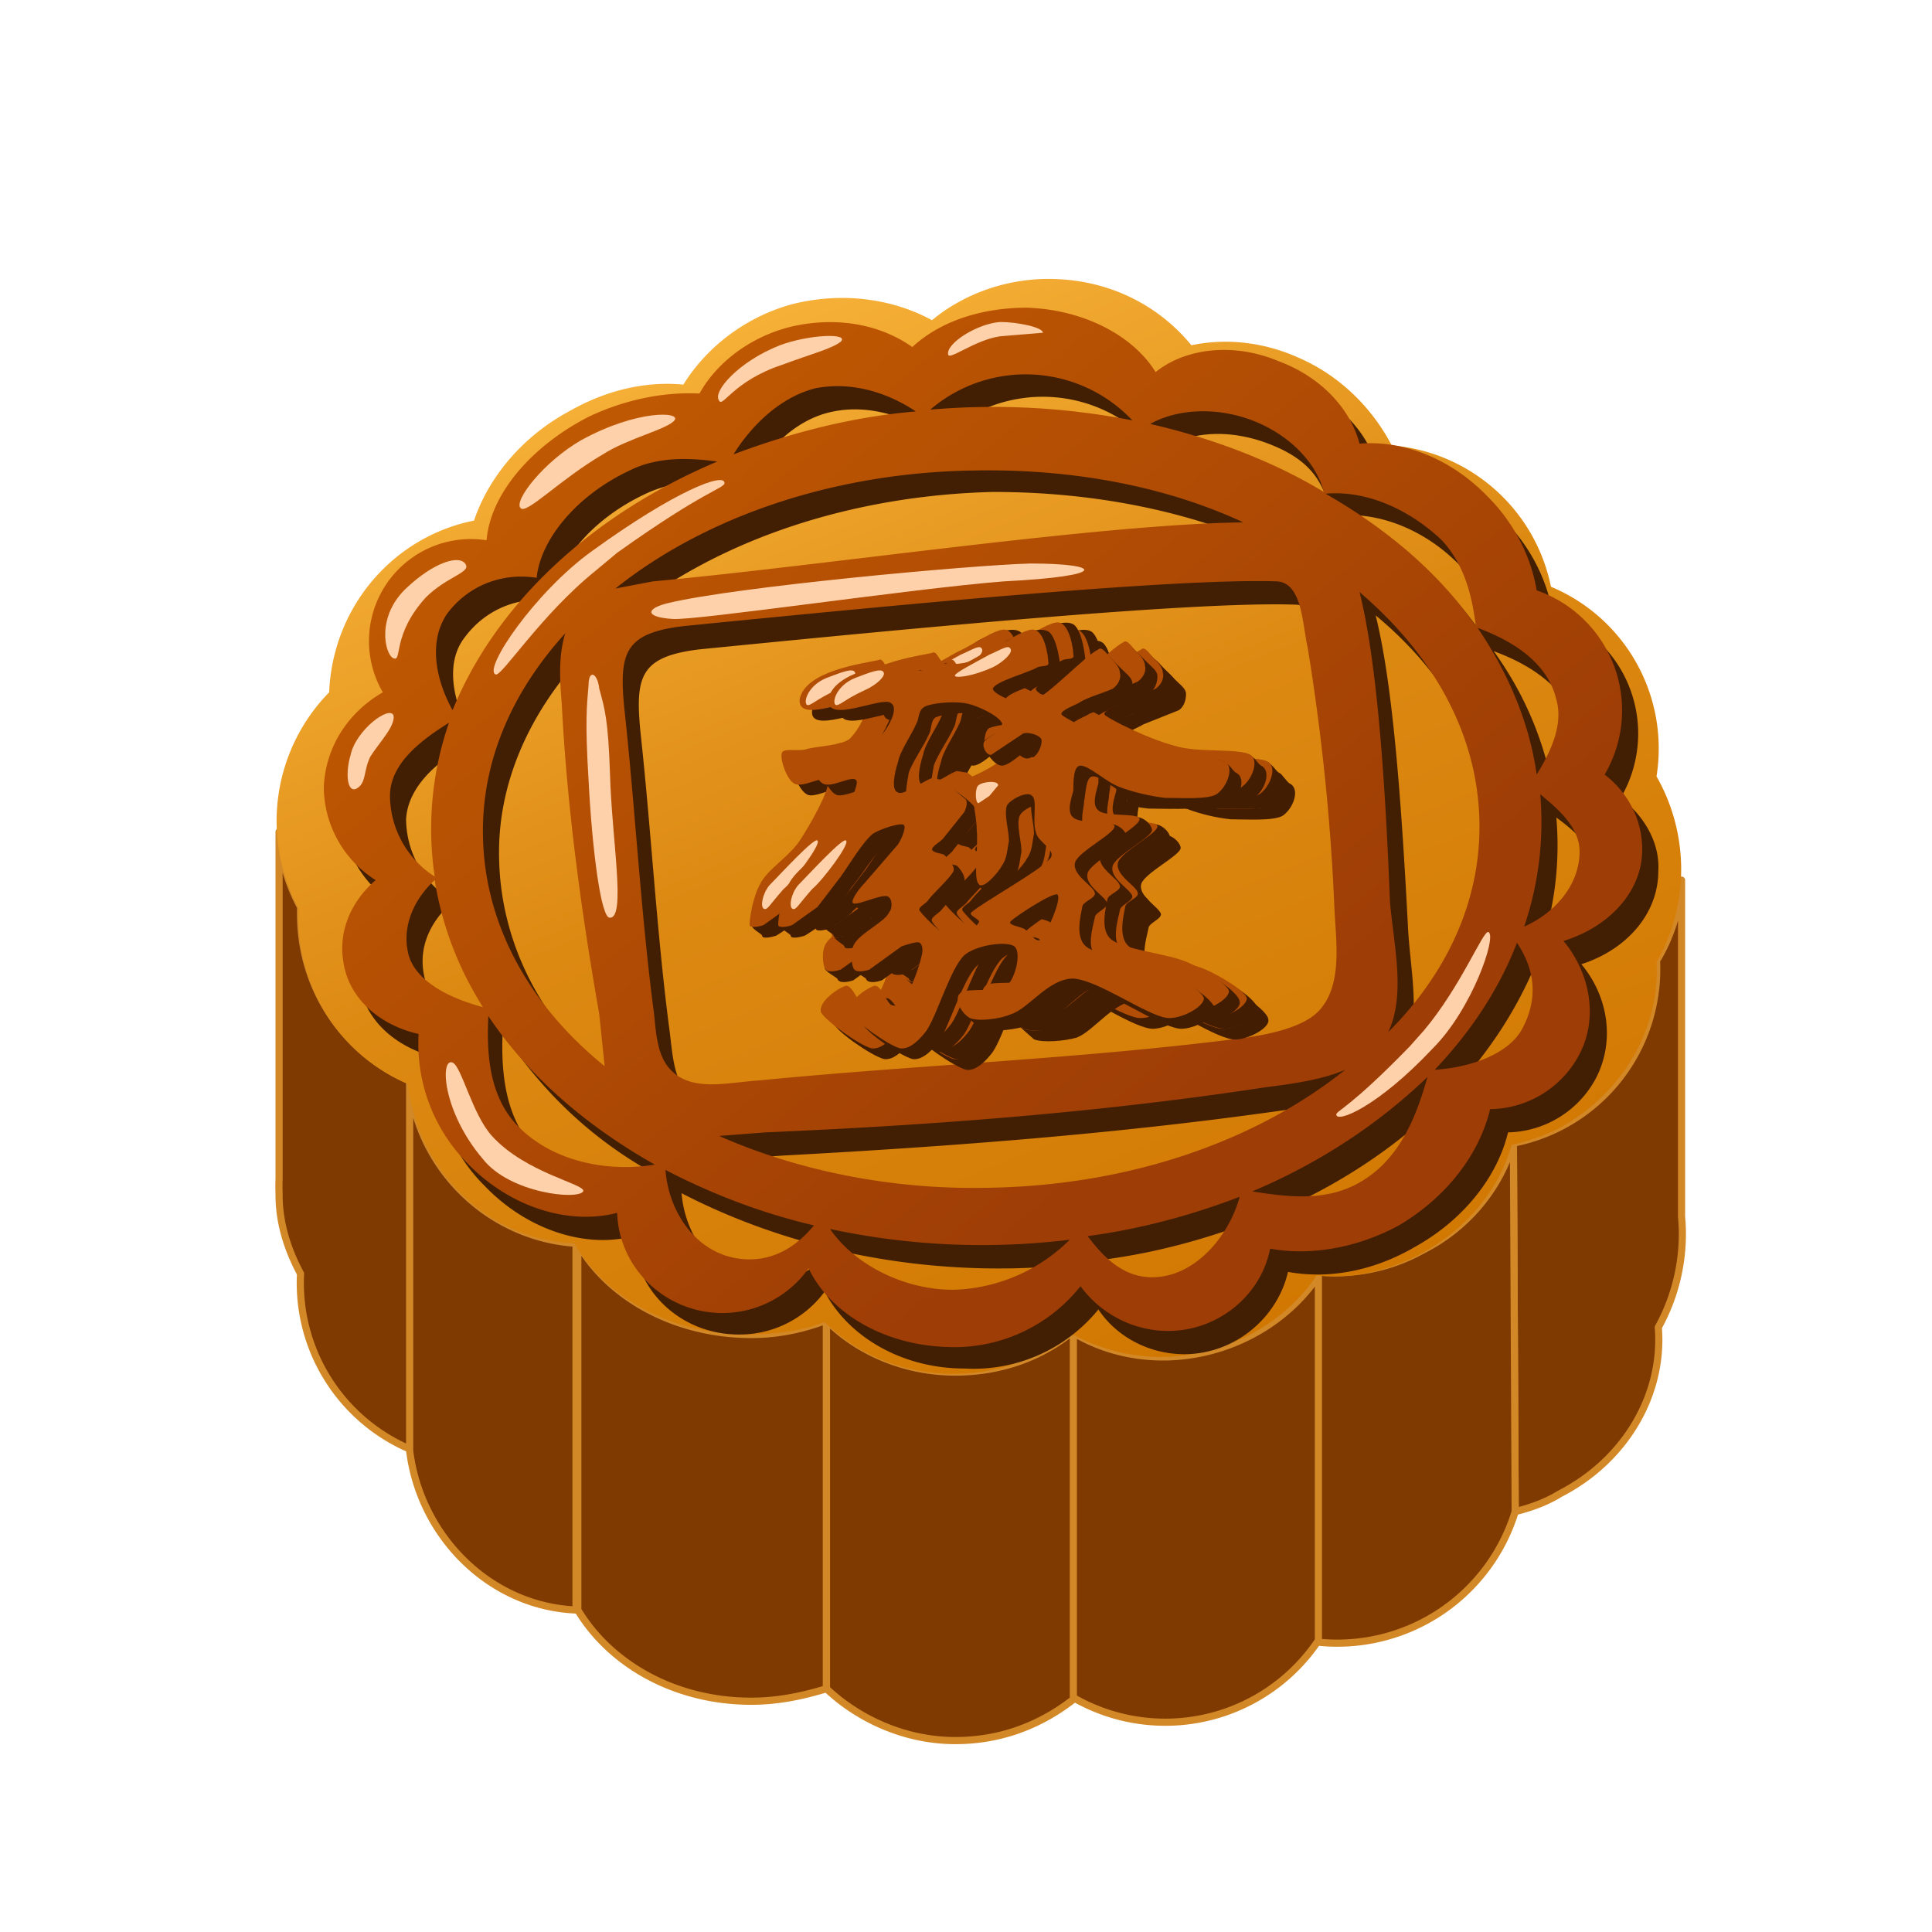 <svg viewBox="0 0 1080 1080" xmlns="http://www.w3.org/2000/svg" xml:space="preserve" fill-rule="evenodd" clip-rule="evenodd" stroke-linecap="round" stroke-linejoin="round" stroke-miterlimit="1.6">
<path fill="none" d="M0 0h1080v1080H0z"/>
<path d="M462 944c-13 4-27 7-42 7-43 0-79-21-97-51V695c17 30 54 51 97 51 15 0 29-3 42-8v206ZM846 639a99 99 0 0 0 80-102c8-13 13-29 14-45v188a108 108 0 0 1-13 62c3 37-18 74-55 93-8 5-17 8-25 10l-1-206Z" fill="#7f3a01" stroke="#d28827" stroke-width="4"/>
<path d="M847 845a104 104 0 0 1-110 73V711c19 2 40-2 58-12 26-13 44-36 51-61l1 206ZM737 917a103 103 0 0 1-137 32V745c20 12 46 17 73 11s50-22 64-43v205ZM600 950c-18 14-40 23-66 23-28 0-54-12-72-29V738c18 18 44 29 72 29 25 0 48-8 66-23v206ZM322 900c-48-2-87-41-93-89V605c5 49 45 87 93 90v205ZM229 810a101 101 0 0 1-61-98c-7-13-12-28-12-44h0v-1a107 107 0 0 1 0-8V465c1 15 5 29 12 42v4c0 42 25 78 61 93v206Z" fill="#7f3a01" stroke="#d28827" stroke-width="4"/>
<path d="M528 3074c18-15 43-24 69-23 31 1 58 15 76 37 19-4 40-2 60 7 23 10 41 28 52 49a99 99 0 0 1 89 79 98 98 0 0 1 59 106 105 105 0 0 1 0 104c2 36-18 73-55 93-8 4-17 7-26 9-7 25-25 47-51 61-19 10-39 14-58 12-14 21-37 37-65 43-26 6-52 1-73-11-17 14-40 23-65 23-28 0-54-11-72-29-13 5-28 7-43 7-42 0-79-20-97-51-48-2-87-40-93-89a101 101 0 0 1-61-98 103 103 0 0 1 17-121c2-48 36-87 81-96 8-24 27-47 53-61 21-12 43-17 64-15 13-21 35-38 61-45 28-7 56-3 78 9Z" fill="url(#a)" transform="translate(-7 -2895)"/>
<path d="M520 207c15-14 38-22 63-22 32 0 59 15 72 36 16-13 43-17 69-7 24 10 41 28 45 46 25-1 52 9 72 31 15 15 24 34 27 52a71 71 0 0 1 38 103c13 10 22 25 21 41 0 24-18 44-43 52 15 18 19 43 8 64a57 57 0 0 1-49 30c-6 25-25 49-52 64-24 14-49 18-71 14-6 26-30 46-58 46-20 0-38-10-48-25a90 90 0 0 1-75 33c-35 0-65-18-78-43a59 59 0 0 1-48 24c-32 0-58-24-59-55-26 7-59-3-83-28a95 95 0 0 1-28-72c-22-6-38-20-42-40-3-17 5-34 19-46a62 62 0 0 1-29-53c0-22 13-41 33-52a57 57 0 0 1 57-86c2-24 24-52 58-68 21-10 43-15 61-13 10-18 30-33 55-39 24-5 48 1 65 13Zm-47 493a404 404 0 0 0 135 6 96 96 0 0 1-66 28c-28-1-55-15-69-34Zm229-18c-6 22-25 44-49 44-16 0-27-10-35-22 30-4 58-12 84-22Zm-321-15c25 13 54 24 84 31-9 11-21 19-37 19-27 0-45-25-47-50Zm426-52c-6 21-14 46-37 59-20 10-42 8-60 5 38-16 71-38 97-64Zm-45-4c-15 6-32 8-47 10-92 13-185 20-278 25l-26 2c44 19 95 30 150 29 79-2 151-27 201-66Zm-481-34c22 33 50 61 90 82-24 5-51 5-71-16-18-17-20-45-19-66Zm443-239c-58-2-222 14-333 25-33 4-36 15-33 46 6 55 9 111 16 165 2 14 2 30 12 39 12 10 31 5 47 4 92-9 181-13 273-24 14-2 34-6 42-17 11-15 8-36 7-55-2-49-7-98-15-146-2-13-3-37-16-37Zm134 202c10 15 11 31 3 48-9 15-32 22-50 23 20-21 36-45 47-71ZM325 367c-30 33-47 72-46 113 1 50 26 95 68 129l-3-29c-9-58-18-116-21-174 0-13-1-27 2-39Zm444-23c9 36 14 96 18 173 1 24 8 52-2 73 33-33 52-74 51-118-1-49-26-94-67-128ZM252 505c4 25 8 40 22 62-19-5-34-6-37-22-3-15 3-29 15-40Zm618-48c11 8 23 19 23 31-1 19-13 35-32 43a181 181 0 0 0 9-74Zm-610-40a181 181 0 0 0-8 86 54 54 0 0 1-25-45c1-18 17-32 33-41Zm575-53c19 7 39 19 45 39 4 15-4 30-11 43-5-30-16-57-34-82Zm-424-94c-71 30-125 81-148 140-9-16-15-39-3-54 12-16 31-23 49-20 2-22 22-46 52-60 17-8 34-7 50-6Zm415 81c-21-29-41-43-75-63 21-1 45 8 64 27 13 14 8 21 11 36Zm-121-47c-44-19-95-29-150-29-80 2-152 27-202 66l21-3c97-10 251-33 331-34Zm38-20c-29-17-55-26-91-34 15-9 36-10 57-2s30 19 34 36Zm-222-42c-36 4-70 12-101 25 9-16 25-33 46-37 20-4 40 3 55 12Zm122 6a405 405 0 0 0-114-6 82 82 0 0 1 114 6Z" fill="#421f02"/>
<path d="M516 3101c15-14 38-22 64-22 31 1 59 15 72 36 16-13 43-17 69-6 24 9 40 27 45 46 24-2 51 8 72 30 15 15 24 34 27 52a71 71 0 0 1 38 103c13 10 21 25 21 42 0 23-18 43-44 51 15 18 20 44 8 65a57 57 0 0 1-49 29c-6 25-24 49-51 65-24 13-50 17-72 13-5 26-29 46-57 46-20 0-38-10-49-25a90 90 0 0 1-74 34c-36-1-66-19-78-44a59 59 0 0 1-48 25c-32 0-58-25-59-56-27 7-60-3-84-28a95 95 0 0 1-27-72c-22-5-39-20-42-40-3-17 4-34 18-46a62 62 0 0 1-29-52c1-23 14-42 33-53a57 57 0 0 1 58-85c2-25 24-52 57-69 21-10 43-14 62-13 10-18 30-33 54-38 25-5 48 0 65 12Zm-46 493a404 404 0 0 0 134 6 96 96 0 0 1-65 28c-29 0-56-15-69-34Zm229-18c-6 22-25 45-49 45-16 0-27-11-36-23 30-4 59-12 85-22Zm-321-15c25 13 53 24 83 31-9 11-21 19-36 19-27 0-45-24-47-50Zm426-52c-6 21-15 46-38 59-19 11-41 8-60 5 38-16 71-38 98-64Zm-46-4c-14 6-31 8-46 10-92 14-185 21-278 25l-26 2c43 19 95 30 149 29 80-1 151-26 201-66Zm-479-30c22 33 54 61 93 83-23 4-55 0-76-21-17-17-18-42-17-62Zm441-243c-58-2-221 14-332 25-33 4-36 15-33 46 6 55 9 111 16 166 2 13 1 29 12 38 12 10 31 5 47 4 92-9 181-12 273-24 13-2 34-6 42-17 11-14 8-36 7-54-2-49-7-98-15-147-3-13-3-36-17-37Zm134 202c10 15 12 31 3 48-8 15-31 22-49 23 20-21 36-45 46-71Zm-532-173c-30 33-47 72-46 114 1 49 26 94 68 128l-3-29c-10-57-18-115-21-174-1-12-2-26 2-39Zm444-23c9 36 14 96 17 173 2 24 9 52-1 73 33-33 52-74 51-118-1-49-26-93-67-128Zm-517 161c4 25 13 49 27 71-19-5-39-15-42-31-3-14 3-29 15-40Zm618-48c11 9 22 19 22 32 0 18-13 34-31 42a181 181 0 0 0 9-74Zm-610-40a181 181 0 0 0-8 86 54 54 0 0 1-25-45c0-18 17-31 33-41Zm575-53c19 7 39 19 44 40 4 14-3 29-11 42-4-29-16-57-33-82Zm-425-93c-71 30-124 80-148 139-9-16-14-38-3-54 12-16 31-23 50-20 2-21 22-46 52-60 16-8 34-7 49-5Zm424 92c-20-29-49-54-84-74 22-2 46 8 65 26 13 14 17 32 19 48Zm-130-58c-43-20-95-30-150-29-79 1-151 26-201 66l21-4c97-9 250-32 330-33Zm45-17c-28-17-62-30-97-38 14-8 36-10 57-2s36 24 40 40Zm-228-45c-36 3-70 12-102 24 10-16 26-32 46-37 21-4 41 3 56 13Zm121 5a405 405 0 0 0-113-6 82 82 0 0 1 113 6Z" fill="url(#b)" transform="translate(-6 -2907)"/>
<path d="M207 423c-4 8-2 15-8 18-5 2-6-9-3-19 3-14 22-28 24-22 1 6-8 15-13 23ZM337 254c-24 14-43 34-46 30-4-4 13-26 34-38 31-17 56-16 52-11s-26 10-40 19ZM275 635c19 21 53 27 51 31-3 5-41 1-56-18-23-27-24-57-17-54 5 2 11 29 22 41ZM345 309l-12 10c-31 25-53 60-56 58-7-3 22-46 54-69 47-34 74-44 74-38 0 3-11 4-60 39ZM788 585l8-9c21-25 33-56 36-55 5 2-9 43-31 65-31 33-54 42-54 37 0-2 8-4 41-38ZM335 385c3 11 5 17 6 48 1 36 9 80 0 80-5 1-10-38-12-77-2-33-1-41 0-53 0-9 5-7 6 2ZM374 337c38-9 167-21 202-22 40 0 45 7-15 10-51 4-172 22-185 21-16-1-15-6-2-9ZM437 204c-27 9-33 24-35 20-4-5 11-22 34-31 16-6 39-7 34-2-5 4-17 7-33 13ZM559 188c-14 2-29 14-29 10-1-6 16-17 29-18 10 0 24 3 24 6l-24 2ZM238 334c-19 21-13 36-18 34s-10-24 8-40c14-13 28-18 32-13s-10 7-22 19Z" fill="#fed1aa"/>
<use href="#fa" filter="url(#g0)"/><use href="#fa" filter="url(#g1)"/><use href="#fa" filter="url(#g2)"/><use href="#fa" filter="url(#g3)"/><use href="#fa" filter="url(#g4)"/><defs>
<g id="fa">
<path d="M513 375c-8 2-41 6-43 22-2 14 30-2 35 2 4 3-2 15-7 20-6 4-19 4-25 6-5 1-13-1-14 2-1 4 4 15 8 17 4 3 18-6 18-1 1 6-9 24-16 33-6 9-17 16-21 24-3 5-12 11-12 16-1 3 6 6 6 7 0 2 5 1 8 0 3-2 10-6 13-10 5-4 9-11 13-17 6-7 13-19 19-24 4-3 14-6 17-5 2 1-1 8-3 11l-19 22c-2 2-11 2-13 4-1 2 6 6 7 7 2 1 15-5 18-4 4 1 4 7 2 9-3 5-16 11-19 17-2 2-8 5-8 8 0 2 6 5 7 6 1 3 6 2 9 1l18-13c3-1 8-3 10-2s2 5 1 8l-8 21c-2 3-5 7-8 6-3 0-7-11-11-10-4 0-16 8-13 14 2 5 21 18 28 20 6 1 12-6 15-10 6-9 13-34 21-42 6-6 23-8 27-5s1 17-4 22c-5 4-22 1-26 4-2 2-6 3-4 6l9 8c5 2 17 1 24-1 10-4 21-21 35-21 14 1 39 20 52 22 7 1 21-6 20-11 0-4-12-13-21-17-11-5-37-7-45-12-6-5-2-17-1-22 0-3 7-5 7-8-1-4-13-10-11-17 2-6 22-16 22-20 0-2-3-6-7-7-6-2-14 4-16 2-4-3-1-11-1-15 1-5 1-14 5-14 5 0 14 9 22 12s16 5 25 6c9 0 24 1 29-2 6-4 10-15 4-18-2-1-4-6-9-7-9-2-23 4-32 2-15-4-43-16-50-21-3-2 6-5 9-7l20-8c3-2 4-6 4-9s-3-5-6-8l-10-10c-9-1-24 30-34 34-6 4-21-4-21-7 1-4 20-9 25-12 2-1 6 0 6-2 0-5-2-21-7-24s-17 2-23 5c-8 5-15 17-22 20-5 4-14 4-19 3-4 0-5-8-9-6Zm84 131c-2-1-22 12-25 16-2 1 5 2 7 3 3 1 7 9 10 6s11-23 8-25Zm-74-105c-3 2-2 7-4 10-2 5-9 15-11 21-1 6-3 16 0 17 4 2 16-7 20-8l6 1c3 2 11 8 12 11 2 2 1 5-1 7l-12 15c-1 2-5 4-5 6s5 2 7 3c2 2 5 6 4 9-1 4-10 12-13 16-2 2-6 4-5 6 2 4 13 14 18 15 6 1 13-5 15-8 1-2-6-4-4-6 6-6 38-22 44-30 4-5-7-9-9-15-1-6 1-18-1-20-3-3-12 1-14 5-2 5 1 14 1 20-1 5-1 10-4 14s-11 14-13 10c-1-1-7-3-7-6 0-7 6-17 6-24 0-9-4-22-3-27 2-4 10 0 14-2 5-2 17-8 21-12 3-2 5-8 4-10-2-2-7-4-10-3-5 2-14 12-19 12-4 0-10-8-9-11s17-4 16-7-14-10-21-11c-8-1-18 0-23 2Z" fill="#431d02"/>
<path d="M507 369c-9 2-41 6-44 22-1 14 30-2 35 2 5 3-2 15-7 20-5 4-19 4-25 6-5 1-12-1-13 2-1 4 3 15 7 17 5 3 18-6 19-1 0 6-10 24-16 33s-18 16-22 24c-4 7-6 19-6 23 0 2 6 1 8 0l14-10 13-17c5-7 12-19 18-24 5-3 15-6 17-5s-1 8-3 11l-19 22c-3 3-8 10-6 11 3 1 15-5 19-4 3 1 3 7 1 9-2 5-15 11-19 17-3 4-2 12-1 14 1 3 6 2 9 1l18-13c3-1 9-3 10-2 2 1 2 5 1 8-1 5-5 16-8 21-2 3-5 7-8 6-3 0-6-11-10-11-4 1-16 9-14 15 3 5 21 18 28 20 6 1 12-6 15-10 6-9 13-34 21-42 7-6 24-8 28-5s1 17-4 22c-5 4-23 1-26 4-4 3 0 11 5 14 4 2 16 1 23-2 10-3 21-20 35-20 14 1 40 20 52 22 8 1 21-6 21-11-1-4-14-12-23-16-11-5-36-7-43-13-6-5-3-17-2-22 0-3 8-5 7-8-1-4-13-10-11-17 2-6 22-16 22-20s-19-1-23-5c-4-3-1-11 0-15 0-5 0-14 4-14 5 0 14 9 22 12s17 5 25 6c10 0 24 1 29-2 6-4 10-15 5-18-7-4-29-1-42-5-15-4-42-16-49-21-3-2 5-5 9-7 4-3 15-6 19-8 3-2 5-6 4-9 0-3-3-6-5-8s-5-7-7-5c-8 4-28 26-37 29-7 3-22-4-22-7 1-4 20-9 25-12 2-1 7 0 6-3 0-3-2-17-8-18-5-1-19 9-26 12-6 3-11 7-17 8-6 2-15 4-20 3-4 0-5-8-8-6Zm84 131c-3-1-23 12-26 15-2 2 5 3 7 4 3 1 7 9 10 6s12-23 9-25Zm-74-105c-4 2-3 7-5 10-2 5-9 15-10 21-2 6-4 16 0 17 3 2 15-7 19-8l6 1 13 11c1 2 0 5-1 7l-12 15c-2 2-6 4-6 6 1 2 6 2 7 3 2 2 6 6 5 9-2 4-11 12-14 16-1 2-6 4-5 6 3 4 13 14 18 15 6 1 13-5 15-8 2-2-6-4-4-6 7-6 38-23 44-30 4-5-7-9-8-15-2-6 1-18-2-20-2-3-11 1-14 5-2 5 1 14 1 20-1 5-1 10-4 14-2 4-11 14-13 10-3-3 0-20-1-30 0-9-4-22-2-27 1-4 9 0 13-2 6-2 17-8 21-12 3-2 5-8 4-10s-7-4-10-3l-18 12c-3 0-5-5-4-7 1-3 12-7 10-11s-14-10-21-11-18 0-22 2Z" fill="#b14d04"/>
<path d="M483 386c-11 5-14 9-16 8-2-2 1-11 11-15 8-3 15-6 16-3 1 2-4 7-11 10ZM555 373c-11 5-20 6-21 5-2-1 10-7 19-12 7-3 11-6 12-3 1 2-4 7-10 10ZM553 445l-6 4c-2 0-2-9 0-10 2-2 11-3 11 0l-5 6ZM454 497c-8 9-9 12-11 11s-1-8 3-13c5-5 26-28 27-25 2 2-13 22-19 27Z" fill="#fed1aa"/>
</g>
<linearGradient id="a" x1="0" y1="0" x2="1" y2="0" gradientUnits="userSpaceOnUse" gradientTransform="scale(778.973) rotate(68 -3 2)">
<stop offset="0" stop-color="#ffbd44"/>
<stop offset=".5" stop-color="#dc8912"/>
<stop offset="1" stop-color="#d07600"/>
</linearGradient>
<linearGradient id="b" x1="0" y1="0" x2="1" y2="0" gradientUnits="userSpaceOnUse" gradientTransform="scale(499.109) rotate(51 -6 4)">
<stop offset="0" stop-color="#bf5802"/>
<stop offset="1" stop-color="#9e3d06"/>
</linearGradient>
<filter id="g0" x="0" y="0%" width="100%" height="20%">
      <feFlood flood-color="hsl(8deg, 85%, 50%)" result="f" />
      <feOffset in="SourceGraphic" dx="-16" dy="0" result="a"/>
      <feOffset in="SourceGraphic" dx="0" dy="0" result="b"/>
      <feColorMatrix in="b" type="hueRotate" values="0" result="m"/>
      <feComposite in="f" in2="a" operator="in" result="c" />
      <feMerge>
        <feMergeNode in = "c" />
        <feMergeNode in = "m" />
      </feMerge>
    </filter><filter id="g1" x="0" y="20%" width="100%" height="0%">
      <feFlood flood-color="hsl(8deg, 85%, 50%)" result="f" />
      <feOffset in="SourceGraphic" dx="15" dy="3" result="a"/>
      <feOffset in="SourceGraphic" dx="15" dy="3" result="b"/>
      <feColorMatrix in="b" type="hueRotate" values="0" result="m"/>
      <feComposite in="f" in2="a" operator="in" result="c" />
      <feMerge>
        <feMergeNode in = "c" />
        <feMergeNode in = "m" />
      </feMerge>
    </filter><filter id="g2" x="0" y="20%" width="100%" height="9%">
      <feFlood flood-color="hsl(64deg, 85%, 50%)" result="f" />
      <feOffset in="SourceGraphic" dx="12" dy="-2" result="a"/>
      <feOffset in="SourceGraphic" dx="12" dy="2" result="b"/>
      <feColorMatrix in="b" type="hueRotate" values="191" result="m"/>
      <feComposite in="f" in2="a" operator="in" result="c" />
      <feMerge>
        <feMergeNode in = "c" />
        <feMergeNode in = "m" />
      </feMerge>
    </filter><filter id="g3" x="0" y="29%" width="100%" height="33%">
      <feFlood flood-color="hsl(216deg, 85%, 50%)" result="f" />
      <feOffset in="SourceGraphic" dx="7" dy="-4" result="a"/>
      <feOffset in="SourceGraphic" dx="7" dy="0" result="b"/>
      <feColorMatrix in="b" type="hueRotate" values="0" result="m"/>
      <feComposite in="f" in2="a" operator="in" result="c" />
      <feMerge>
        <feMergeNode in = "c" />
        <feMergeNode in = "m" />
      </feMerge>
    </filter><filter id="g4" x="0" y="62%" width="100%" height="38%">
      <feFlood flood-color="hsl(0deg, 85%, 50%)" result="f" />
      <feOffset in="SourceGraphic" dx="0" dy="0" result="a"/>
      <feOffset in="SourceGraphic" dx="0" dy="0" result="b"/>
      <feColorMatrix in="b" type="hueRotate" values="0" result="m"/>
      <feComposite in="f" in2="a" operator="in" result="c" />
      <feMerge>
        <feMergeNode in = "c" />
        <feMergeNode in = "m" />
      </feMerge>
    </filter></defs></svg>